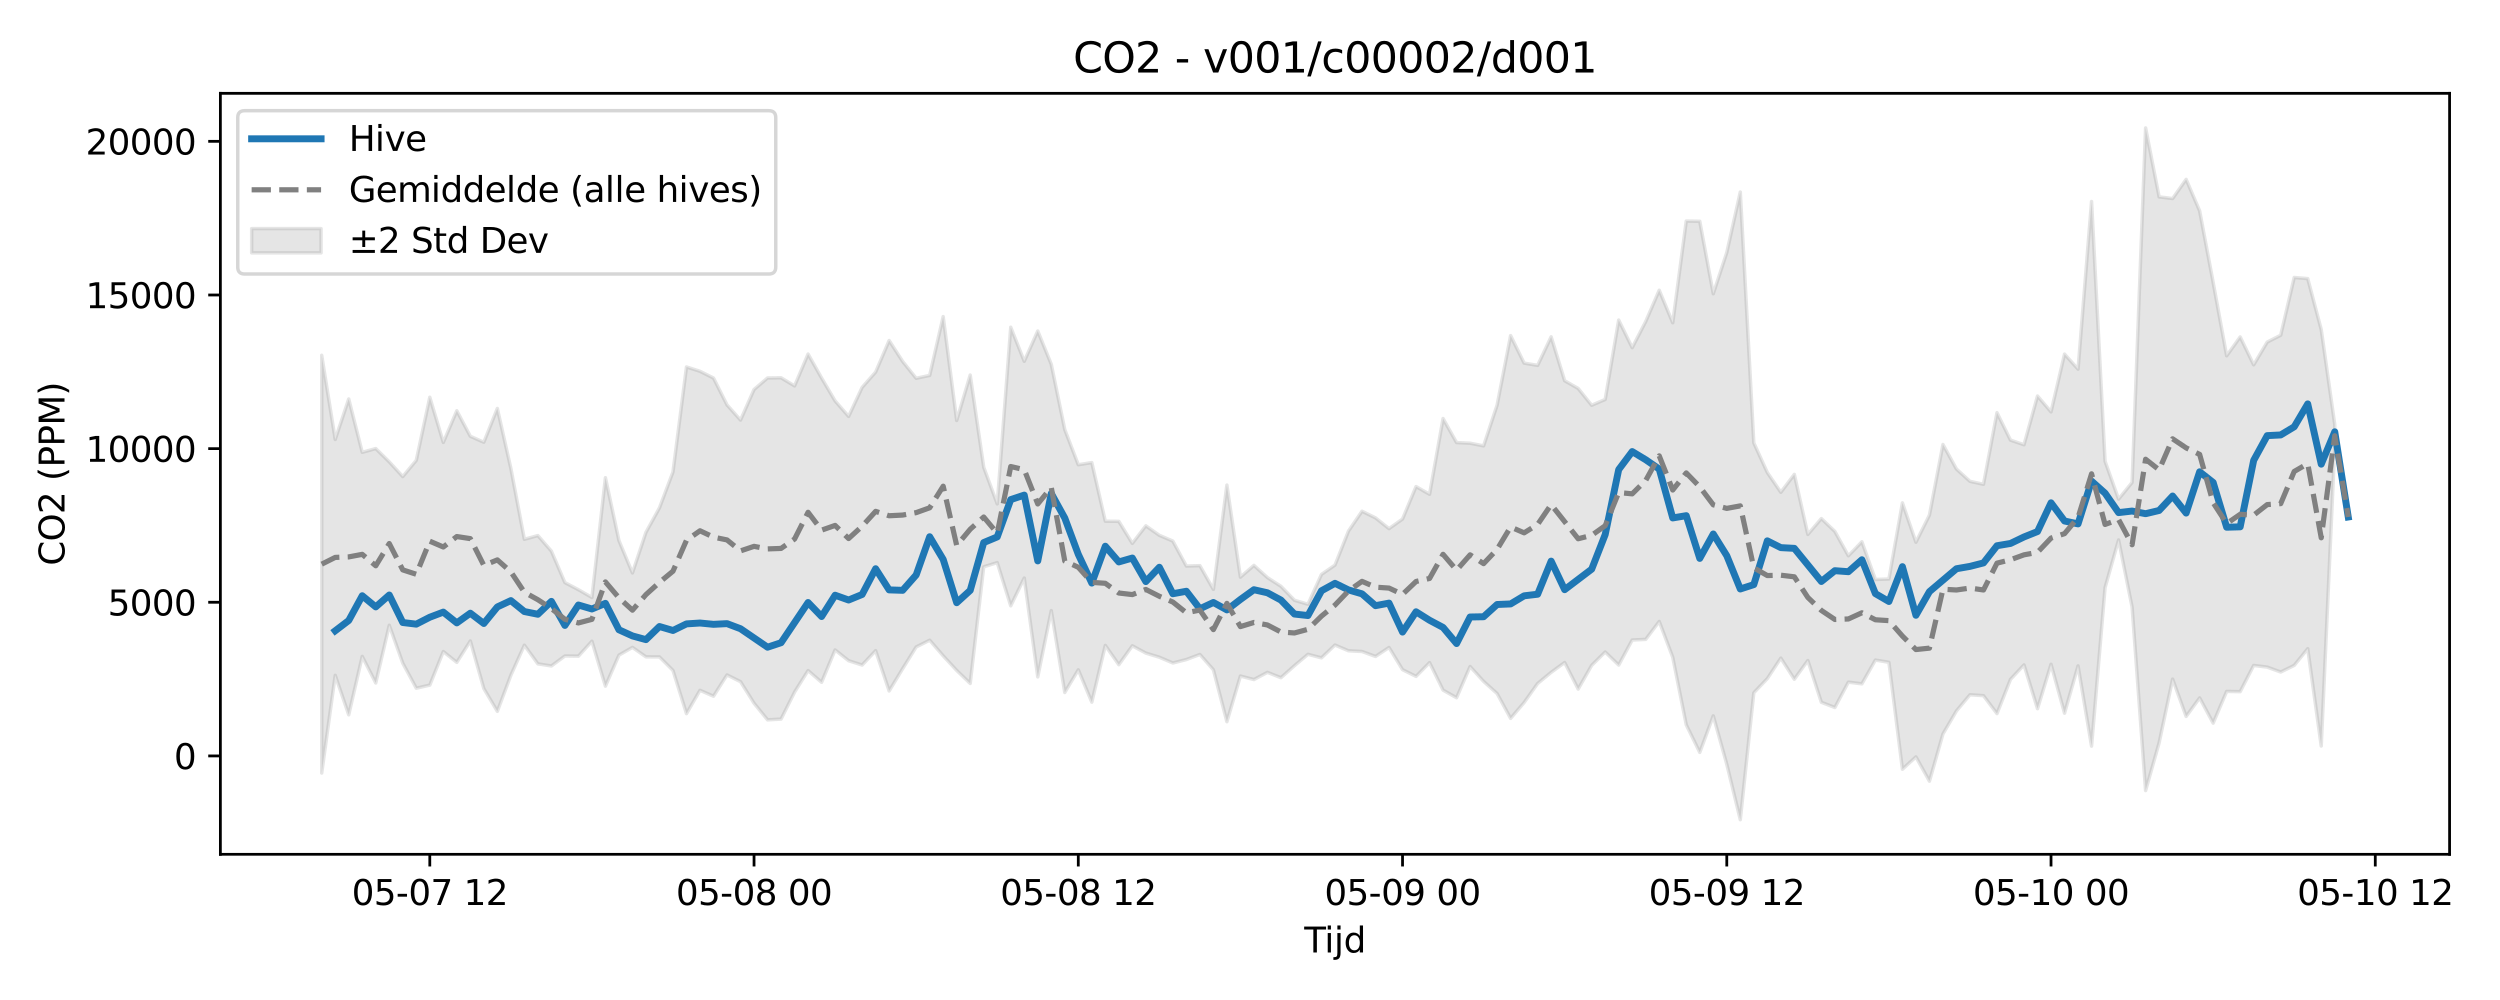 <?xml version="1.0" encoding="utf-8" standalone="no"?>
<!DOCTYPE svg PUBLIC "-//W3C//DTD SVG 1.1//EN"
  "http://www.w3.org/Graphics/SVG/1.1/DTD/svg11.dtd">
<svg xmlns:xlink="http://www.w3.org/1999/xlink" width="720pt" height="288pt" viewBox="0 0 720 288" xmlns="http://www.w3.org/2000/svg" version="1.1">
 <defs>
  <style type="text/css">*{stroke-linejoin: round; stroke-linecap: butt}</style>
 </defs>
 <g id="figure_1">
  <g id="patch_1">
   <path d="M 0 288 
L 720 288 
L 720 0 
L 0 0 
z
" style="fill: #ffffff"/>
  </g>
  <g id="axes_1">
   <g id="patch_2">
    <path d="M 63.47 246.04 
L 705.48 246.04 
L 705.48 26.88 
L 63.47 26.88 
z
" style="fill: #ffffff"/>
   </g>
   <g id="FillBetweenPolyCollection_1">
    <defs>
     <path id="m422401612c" d="M 92.652 -185.68 
L 92.652 -65.363 
L 96.543 -93.505 
L 100.434 -82.131 
L 104.325 -98.96 
L 108.216 -91.301 
L 112.107 -107.933 
L 115.998 -97.008 
L 119.889 -89.794 
L 123.78 -90.684 
L 127.671 -100.357 
L 131.562 -97.239 
L 135.453 -103.407 
L 139.344 -89.686 
L 143.235 -83.14 
L 147.126 -93.519 
L 151.017 -102.191 
L 154.908 -96.809 
L 158.799 -96.2 
L 162.69 -99.08 
L 166.581 -99.02 
L 170.472 -103.33 
L 174.363 -90.382 
L 178.254 -99.32 
L 182.145 -101.553 
L 186.036 -98.819 
L 189.927 -98.802 
L 193.817 -94.908 
L 197.708 -82.474 
L 201.599 -89.199 
L 205.49 -87.486 
L 209.381 -93.615 
L 213.272 -91.675 
L 217.163 -85.473 
L 221.054 -80.681 
L 224.945 -80.901 
L 228.836 -88.665 
L 232.727 -94.877 
L 236.618 -91.498 
L 240.509 -100.819 
L 244.4 -97.719 
L 248.291 -96.469 
L 252.182 -100.609 
L 256.073 -88.999 
L 259.964 -95.415 
L 263.855 -101.674 
L 267.746 -103.624 
L 271.637 -99.119 
L 275.528 -94.916 
L 279.419 -91.164 
L 283.31 -124.753 
L 287.201 -125.964 
L 291.092 -113.519 
L 294.983 -121.52 
L 298.874 -93.05 
L 302.765 -112.157 
L 306.656 -88.56 
L 310.547 -95.089 
L 314.438 -85.779 
L 318.329 -102.124 
L 322.219 -96.565 
L 326.11 -102.01 
L 330.001 -99.909 
L 333.892 -98.719 
L 337.783 -97.058 
L 341.674 -98.05 
L 345.565 -99.514 
L 349.456 -95.096 
L 353.347 -80.148 
L 357.238 -93.297 
L 361.129 -92.284 
L 365.02 -94.365 
L 368.911 -92.819 
L 372.802 -96.28 
L 376.693 -99.556 
L 380.584 -98.536 
L 384.475 -102.232 
L 388.366 -100.572 
L 392.257 -100.37 
L 396.148 -98.937 
L 400.039 -101.522 
L 403.93 -95.131 
L 407.821 -93.196 
L 411.712 -97.162 
L 415.603 -89.238 
L 419.494 -87.047 
L 423.385 -96.052 
L 427.276 -91.756 
L 431.167 -88.255 
L 435.058 -81.105 
L 438.949 -85.672 
L 442.84 -91.15 
L 446.731 -94.362 
L 450.621 -97.201 
L 454.512 -89.548 
L 458.403 -96.372 
L 462.294 -100.225 
L 466.185 -96.469 
L 470.076 -103.677 
L 473.967 -103.855 
L 477.858 -109.017 
L 481.749 -98.706 
L 485.64 -79.256 
L 489.531 -71.3 
L 493.422 -81.832 
L 497.313 -67.902 
L 501.204 -51.922 
L 505.095 -88.48 
L 508.986 -92.554 
L 512.877 -98.465 
L 516.768 -92.375 
L 520.659 -97.773 
L 524.55 -85.744 
L 528.441 -84.231 
L 532.332 -91.541 
L 536.223 -91.051 
L 540.114 -97.902 
L 544.005 -97.25 
L 547.896 -66.457 
L 551.787 -70.019 
L 555.678 -63.018 
L 559.569 -76.612 
L 563.46 -83.253 
L 567.351 -87.905 
L 571.242 -87.647 
L 575.133 -82.477 
L 579.023 -92.339 
L 582.914 -96.51 
L 586.805 -83.893 
L 590.696 -96.688 
L 594.587 -82.596 
L 598.478 -96.231 
L 602.369 -73.108 
L 606.26 -118.762 
L 610.151 -132.502 
L 614.042 -113.176 
L 617.933 -60.318 
L 621.824 -74.056 
L 625.715 -92.42 
L 629.606 -81.668 
L 633.497 -87.007 
L 637.388 -79.734 
L 641.279 -88.873 
L 645.17 -88.795 
L 649.061 -96.348 
L 652.952 -95.87 
L 656.843 -94.456 
L 660.734 -96.355 
L 664.625 -101.179 
L 668.516 -73.151 
L 672.407 -159.269 
L 672.407 -165.727 
L 672.407 -165.727 
L 668.516 -193.085 
L 664.625 -207.764 
L 660.734 -208.085 
L 656.843 -191.453 
L 652.952 -189.482 
L 649.061 -182.925 
L 645.17 -190.96 
L 641.279 -185.532 
L 637.388 -206.665 
L 633.497 -227.267 
L 629.606 -236.348 
L 625.715 -230.821 
L 621.824 -231.303 
L 617.933 -251.158 
L 614.042 -149.058 
L 610.151 -144.246 
L 606.26 -155.158 
L 602.369 -229.968 
L 598.478 -181.679 
L 594.587 -186.022 
L 590.696 -169.373 
L 586.805 -173.948 
L 582.914 -159.912 
L 579.023 -161.246 
L 575.133 -169.149 
L 571.242 -148.526 
L 567.351 -149.377 
L 563.46 -152.914 
L 559.569 -159.995 
L 555.678 -139.65 
L 551.787 -131.84 
L 547.896 -143.177 
L 544.005 -121.255 
L 540.114 -121.112 
L 536.223 -131.975 
L 532.332 -127.935 
L 528.441 -134.952 
L 524.55 -138.652 
L 520.659 -134.091 
L 516.768 -151.38 
L 512.877 -146.218 
L 508.986 -151.923 
L 505.095 -160.464 
L 501.204 -232.692 
L 497.313 -215.269 
L 493.422 -203.398 
L 489.531 -224.273 
L 485.64 -224.339 
L 481.749 -195.043 
L 477.858 -204.41 
L 473.967 -195.405 
L 470.076 -187.867 
L 466.185 -195.826 
L 462.294 -172.957 
L 458.403 -171.284 
L 454.512 -176.129 
L 450.621 -178.351 
L 446.731 -191.001 
L 442.84 -182.778 
L 438.949 -183.419 
L 435.058 -191.349 
L 431.167 -171.33 
L 427.276 -159.59 
L 423.385 -160.361 
L 419.494 -160.539 
L 415.603 -167.466 
L 411.712 -145.643 
L 407.821 -147.87 
L 403.93 -138.522 
L 400.039 -135.748 
L 396.148 -138.855 
L 392.257 -140.767 
L 388.366 -135.053 
L 384.475 -125.25 
L 380.584 -122.577 
L 376.693 -113.974 
L 372.802 -115.13 
L 368.911 -119.146 
L 365.02 -121.654 
L 361.129 -125.171 
L 357.238 -121.781 
L 353.347 -148.303 
L 349.456 -118.25 
L 345.565 -125.094 
L 341.674 -124.976 
L 337.783 -132.17 
L 333.892 -133.83 
L 330.001 -136.563 
L 326.11 -131.509 
L 322.219 -137.857 
L 318.329 -137.898 
L 314.438 -154.778 
L 310.547 -154.159 
L 306.656 -164.275 
L 302.765 -183.097 
L 298.874 -192.668 
L 294.983 -183.943 
L 291.092 -193.761 
L 287.201 -142.874 
L 283.31 -153.441 
L 279.419 -179.985 
L 275.528 -166.902 
L 271.637 -196.823 
L 267.746 -179.886 
L 263.855 -179.053 
L 259.964 -183.906 
L 256.073 -189.927 
L 252.182 -180.844 
L 248.291 -176.427 
L 244.4 -168.076 
L 240.509 -172.541 
L 236.618 -179.135 
L 232.727 -186.038 
L 228.836 -176.857 
L 224.945 -179.202 
L 221.054 -179.145 
L 217.163 -175.826 
L 213.272 -167.02 
L 209.381 -171.393 
L 205.49 -179.125 
L 201.599 -181.074 
L 197.708 -182.317 
L 193.817 -152.088 
L 189.927 -141.74 
L 186.036 -134.695 
L 182.145 -122.988 
L 178.254 -132.321 
L 174.363 -150.43 
L 170.472 -115.924 
L 166.581 -118.168 
L 162.69 -120.222 
L 158.799 -129.279 
L 154.908 -133.758 
L 151.017 -132.68 
L 147.126 -153.106 
L 143.235 -170.363 
L 139.344 -160.638 
L 135.453 -162.352 
L 131.562 -169.705 
L 127.671 -160.577 
L 123.78 -173.592 
L 119.889 -155.428 
L 115.998 -150.739 
L 112.107 -154.984 
L 108.216 -158.815 
L 104.325 -157.735 
L 100.434 -173.093 
L 96.543 -161.429 
L 92.652 -185.68 
z
" style="stroke: #808080; stroke-opacity: 0.2"/>
    </defs>
    <g clip-path="url(#p370c6e7a3f)">
     <use xlink:href="#m422401612c" x="0" y="288" style="fill: #808080; fill-opacity: 0.2; stroke: #808080; stroke-opacity: 0.2"/>
    </g>
   </g>
   <g id="matplotlib.axis_1">
    <g id="xtick_1">
     <g id="line2d_1">
      <defs>
       <path id="mb933df9107" d="M 0 0 
L 0 3.5 
" style="stroke: #000000; stroke-width: 0.8"/>
      </defs>
      <g>
       <use xlink:href="#mb933df9107" x="123.78" y="246.04" style="stroke: #000000; stroke-width: 0.8"/>
      </g>
     </g>
     <g id="text_1">
      <!-- 05-07 12 -->
      <g transform="translate(101.3 260.638) scale(0.1 -0.1)">
       <defs>
        <path id="DejaVuSans-30" d="M 2034 4250 
Q 1547 4250 1301 3770 
Q 1056 3291 1056 2328 
Q 1056 1369 1301 889 
Q 1547 409 2034 409 
Q 2525 409 2770 889 
Q 3016 1369 3016 2328 
Q 3016 3291 2770 3770 
Q 2525 4250 2034 4250 
z
M 2034 4750 
Q 2819 4750 3233 4129 
Q 3647 3509 3647 2328 
Q 3647 1150 3233 529 
Q 2819 -91 2034 -91 
Q 1250 -91 836 529 
Q 422 1150 422 2328 
Q 422 3509 836 4129 
Q 1250 4750 2034 4750 
z
" transform="scale(0.016)"/>
        <path id="DejaVuSans-35" d="M 691 4666 
L 3169 4666 
L 3169 4134 
L 1269 4134 
L 1269 2991 
Q 1406 3038 1543 3061 
Q 1681 3084 1819 3084 
Q 2600 3084 3056 2656 
Q 3513 2228 3513 1497 
Q 3513 744 3044 326 
Q 2575 -91 1722 -91 
Q 1428 -91 1123 -41 
Q 819 9 494 109 
L 494 744 
Q 775 591 1075 516 
Q 1375 441 1709 441 
Q 2250 441 2565 725 
Q 2881 1009 2881 1497 
Q 2881 1984 2565 2268 
Q 2250 2553 1709 2553 
Q 1456 2553 1204 2497 
Q 953 2441 691 2322 
L 691 4666 
z
" transform="scale(0.016)"/>
        <path id="DejaVuSans-2d" d="M 313 2009 
L 1997 2009 
L 1997 1497 
L 313 1497 
L 313 2009 
z
" transform="scale(0.016)"/>
        <path id="DejaVuSans-37" d="M 525 4666 
L 3525 4666 
L 3525 4397 
L 1831 0 
L 1172 0 
L 2766 4134 
L 525 4134 
L 525 4666 
z
" transform="scale(0.016)"/>
        <path id="DejaVuSans-20" transform="scale(0.016)"/>
        <path id="DejaVuSans-31" d="M 794 531 
L 1825 531 
L 1825 4091 
L 703 3866 
L 703 4441 
L 1819 4666 
L 2450 4666 
L 2450 531 
L 3481 531 
L 3481 0 
L 794 0 
L 794 531 
z
" transform="scale(0.016)"/>
        <path id="DejaVuSans-32" d="M 1228 531 
L 3431 531 
L 3431 0 
L 469 0 
L 469 531 
Q 828 903 1448 1529 
Q 2069 2156 2228 2338 
Q 2531 2678 2651 2914 
Q 2772 3150 2772 3378 
Q 2772 3750 2511 3984 
Q 2250 4219 1831 4219 
Q 1534 4219 1204 4116 
Q 875 4013 500 3803 
L 500 4441 
Q 881 4594 1212 4672 
Q 1544 4750 1819 4750 
Q 2544 4750 2975 4387 
Q 3406 4025 3406 3419 
Q 3406 3131 3298 2873 
Q 3191 2616 2906 2266 
Q 2828 2175 2409 1742 
Q 1991 1309 1228 531 
z
" transform="scale(0.016)"/>
       </defs>
       <use xlink:href="#DejaVuSans-30"/>
       <use xlink:href="#DejaVuSans-35" transform="translate(63.623 0)"/>
       <use xlink:href="#DejaVuSans-2d" transform="translate(127.246 0)"/>
       <use xlink:href="#DejaVuSans-30" transform="translate(163.33 0)"/>
       <use xlink:href="#DejaVuSans-37" transform="translate(226.953 0)"/>
       <use xlink:href="#DejaVuSans-20" transform="translate(290.576 0)"/>
       <use xlink:href="#DejaVuSans-31" transform="translate(322.363 0)"/>
       <use xlink:href="#DejaVuSans-32" transform="translate(385.986 0)"/>
      </g>
     </g>
    </g>
    <g id="xtick_2">
     <g id="line2d_2">
      <g>
       <use xlink:href="#mb933df9107" x="217.163" y="246.04" style="stroke: #000000; stroke-width: 0.8"/>
      </g>
     </g>
     <g id="text_2">
      <!-- 05-08 00 -->
      <g transform="translate(194.683 260.638) scale(0.1 -0.1)">
       <defs>
        <path id="DejaVuSans-38" d="M 2034 2216 
Q 1584 2216 1326 1975 
Q 1069 1734 1069 1313 
Q 1069 891 1326 650 
Q 1584 409 2034 409 
Q 2484 409 2743 651 
Q 3003 894 3003 1313 
Q 3003 1734 2745 1975 
Q 2488 2216 2034 2216 
z
M 1403 2484 
Q 997 2584 770 2862 
Q 544 3141 544 3541 
Q 544 4100 942 4425 
Q 1341 4750 2034 4750 
Q 2731 4750 3128 4425 
Q 3525 4100 3525 3541 
Q 3525 3141 3298 2862 
Q 3072 2584 2669 2484 
Q 3125 2378 3379 2068 
Q 3634 1759 3634 1313 
Q 3634 634 3220 271 
Q 2806 -91 2034 -91 
Q 1263 -91 848 271 
Q 434 634 434 1313 
Q 434 1759 690 2068 
Q 947 2378 1403 2484 
z
M 1172 3481 
Q 1172 3119 1398 2916 
Q 1625 2713 2034 2713 
Q 2441 2713 2670 2916 
Q 2900 3119 2900 3481 
Q 2900 3844 2670 4047 
Q 2441 4250 2034 4250 
Q 1625 4250 1398 4047 
Q 1172 3844 1172 3481 
z
" transform="scale(0.016)"/>
       </defs>
       <use xlink:href="#DejaVuSans-30"/>
       <use xlink:href="#DejaVuSans-35" transform="translate(63.623 0)"/>
       <use xlink:href="#DejaVuSans-2d" transform="translate(127.246 0)"/>
       <use xlink:href="#DejaVuSans-30" transform="translate(163.33 0)"/>
       <use xlink:href="#DejaVuSans-38" transform="translate(226.953 0)"/>
       <use xlink:href="#DejaVuSans-20" transform="translate(290.576 0)"/>
       <use xlink:href="#DejaVuSans-30" transform="translate(322.363 0)"/>
       <use xlink:href="#DejaVuSans-30" transform="translate(385.986 0)"/>
      </g>
     </g>
    </g>
    <g id="xtick_3">
     <g id="line2d_3">
      <g>
       <use xlink:href="#mb933df9107" x="310.547" y="246.04" style="stroke: #000000; stroke-width: 0.8"/>
      </g>
     </g>
     <g id="text_3">
      <!-- 05-08 12 -->
      <g transform="translate(288.066 260.638) scale(0.1 -0.1)">
       <use xlink:href="#DejaVuSans-30"/>
       <use xlink:href="#DejaVuSans-35" transform="translate(63.623 0)"/>
       <use xlink:href="#DejaVuSans-2d" transform="translate(127.246 0)"/>
       <use xlink:href="#DejaVuSans-30" transform="translate(163.33 0)"/>
       <use xlink:href="#DejaVuSans-38" transform="translate(226.953 0)"/>
       <use xlink:href="#DejaVuSans-20" transform="translate(290.576 0)"/>
       <use xlink:href="#DejaVuSans-31" transform="translate(322.363 0)"/>
       <use xlink:href="#DejaVuSans-32" transform="translate(385.986 0)"/>
      </g>
     </g>
    </g>
    <g id="xtick_4">
     <g id="line2d_4">
      <g>
       <use xlink:href="#mb933df9107" x="403.93" y="246.04" style="stroke: #000000; stroke-width: 0.8"/>
      </g>
     </g>
     <g id="text_4">
      <!-- 05-09 00 -->
      <g transform="translate(381.449 260.638) scale(0.1 -0.1)">
       <defs>
        <path id="DejaVuSans-39" d="M 703 97 
L 703 672 
Q 941 559 1184 500 
Q 1428 441 1663 441 
Q 2288 441 2617 861 
Q 2947 1281 2994 2138 
Q 2813 1869 2534 1725 
Q 2256 1581 1919 1581 
Q 1219 1581 811 2004 
Q 403 2428 403 3163 
Q 403 3881 828 4315 
Q 1253 4750 1959 4750 
Q 2769 4750 3195 4129 
Q 3622 3509 3622 2328 
Q 3622 1225 3098 567 
Q 2575 -91 1691 -91 
Q 1453 -91 1209 -44 
Q 966 3 703 97 
z
M 1959 2075 
Q 2384 2075 2632 2365 
Q 2881 2656 2881 3163 
Q 2881 3666 2632 3958 
Q 2384 4250 1959 4250 
Q 1534 4250 1286 3958 
Q 1038 3666 1038 3163 
Q 1038 2656 1286 2365 
Q 1534 2075 1959 2075 
z
" transform="scale(0.016)"/>
       </defs>
       <use xlink:href="#DejaVuSans-30"/>
       <use xlink:href="#DejaVuSans-35" transform="translate(63.623 0)"/>
       <use xlink:href="#DejaVuSans-2d" transform="translate(127.246 0)"/>
       <use xlink:href="#DejaVuSans-30" transform="translate(163.33 0)"/>
       <use xlink:href="#DejaVuSans-39" transform="translate(226.953 0)"/>
       <use xlink:href="#DejaVuSans-20" transform="translate(290.576 0)"/>
       <use xlink:href="#DejaVuSans-30" transform="translate(322.363 0)"/>
       <use xlink:href="#DejaVuSans-30" transform="translate(385.986 0)"/>
      </g>
     </g>
    </g>
    <g id="xtick_5">
     <g id="line2d_5">
      <g>
       <use xlink:href="#mb933df9107" x="497.313" y="246.04" style="stroke: #000000; stroke-width: 0.8"/>
      </g>
     </g>
     <g id="text_5">
      <!-- 05-09 12 -->
      <g transform="translate(474.833 260.638) scale(0.1 -0.1)">
       <use xlink:href="#DejaVuSans-30"/>
       <use xlink:href="#DejaVuSans-35" transform="translate(63.623 0)"/>
       <use xlink:href="#DejaVuSans-2d" transform="translate(127.246 0)"/>
       <use xlink:href="#DejaVuSans-30" transform="translate(163.33 0)"/>
       <use xlink:href="#DejaVuSans-39" transform="translate(226.953 0)"/>
       <use xlink:href="#DejaVuSans-20" transform="translate(290.576 0)"/>
       <use xlink:href="#DejaVuSans-31" transform="translate(322.363 0)"/>
       <use xlink:href="#DejaVuSans-32" transform="translate(385.986 0)"/>
      </g>
     </g>
    </g>
    <g id="xtick_6">
     <g id="line2d_6">
      <g>
       <use xlink:href="#mb933df9107" x="590.696" y="246.04" style="stroke: #000000; stroke-width: 0.8"/>
      </g>
     </g>
     <g id="text_6">
      <!-- 05-10 00 -->
      <g transform="translate(568.216 260.638) scale(0.1 -0.1)">
       <use xlink:href="#DejaVuSans-30"/>
       <use xlink:href="#DejaVuSans-35" transform="translate(63.623 0)"/>
       <use xlink:href="#DejaVuSans-2d" transform="translate(127.246 0)"/>
       <use xlink:href="#DejaVuSans-31" transform="translate(163.33 0)"/>
       <use xlink:href="#DejaVuSans-30" transform="translate(226.953 0)"/>
       <use xlink:href="#DejaVuSans-20" transform="translate(290.576 0)"/>
       <use xlink:href="#DejaVuSans-30" transform="translate(322.363 0)"/>
       <use xlink:href="#DejaVuSans-30" transform="translate(385.986 0)"/>
      </g>
     </g>
    </g>
    <g id="xtick_7">
     <g id="line2d_7">
      <g>
       <use xlink:href="#mb933df9107" x="684.08" y="246.04" style="stroke: #000000; stroke-width: 0.8"/>
      </g>
     </g>
     <g id="text_7">
      <!-- 05-10 12 -->
      <g transform="translate(661.599 260.638) scale(0.1 -0.1)">
       <use xlink:href="#DejaVuSans-30"/>
       <use xlink:href="#DejaVuSans-35" transform="translate(63.623 0)"/>
       <use xlink:href="#DejaVuSans-2d" transform="translate(127.246 0)"/>
       <use xlink:href="#DejaVuSans-31" transform="translate(163.33 0)"/>
       <use xlink:href="#DejaVuSans-30" transform="translate(226.953 0)"/>
       <use xlink:href="#DejaVuSans-20" transform="translate(290.576 0)"/>
       <use xlink:href="#DejaVuSans-31" transform="translate(322.363 0)"/>
       <use xlink:href="#DejaVuSans-32" transform="translate(385.986 0)"/>
      </g>
     </g>
    </g>
    <g id="text_8">
     <!-- Tijd -->
     <g transform="translate(375.625 274.317) scale(0.1 -0.1)">
      <defs>
       <path id="DejaVuSans-54" d="M -19 4666 
L 3928 4666 
L 3928 4134 
L 2272 4134 
L 2272 0 
L 1638 0 
L 1638 4134 
L -19 4134 
L -19 4666 
z
" transform="scale(0.016)"/>
       <path id="DejaVuSans-69" d="M 603 3500 
L 1178 3500 
L 1178 0 
L 603 0 
L 603 3500 
z
M 603 4863 
L 1178 4863 
L 1178 4134 
L 603 4134 
L 603 4863 
z
" transform="scale(0.016)"/>
       <path id="DejaVuSans-6a" d="M 603 3500 
L 1178 3500 
L 1178 -63 
Q 1178 -731 923 -1031 
Q 669 -1331 103 -1331 
L -116 -1331 
L -116 -844 
L 38 -844 
Q 366 -844 484 -692 
Q 603 -541 603 -63 
L 603 3500 
z
M 603 4863 
L 1178 4863 
L 1178 4134 
L 603 4134 
L 603 4863 
z
" transform="scale(0.016)"/>
       <path id="DejaVuSans-64" d="M 2906 2969 
L 2906 4863 
L 3481 4863 
L 3481 0 
L 2906 0 
L 2906 525 
Q 2725 213 2448 61 
Q 2172 -91 1784 -91 
Q 1150 -91 751 415 
Q 353 922 353 1747 
Q 353 2572 751 3078 
Q 1150 3584 1784 3584 
Q 2172 3584 2448 3432 
Q 2725 3281 2906 2969 
z
M 947 1747 
Q 947 1113 1208 752 
Q 1469 391 1925 391 
Q 2381 391 2643 752 
Q 2906 1113 2906 1747 
Q 2906 2381 2643 2742 
Q 2381 3103 1925 3103 
Q 1469 3103 1208 2742 
Q 947 2381 947 1747 
z
" transform="scale(0.016)"/>
      </defs>
      <use xlink:href="#DejaVuSans-54"/>
      <use xlink:href="#DejaVuSans-69" transform="translate(57.959 0)"/>
      <use xlink:href="#DejaVuSans-6a" transform="translate(85.742 0)"/>
      <use xlink:href="#DejaVuSans-64" transform="translate(113.525 0)"/>
     </g>
    </g>
   </g>
   <g id="matplotlib.axis_2">
    <g id="ytick_1">
     <g id="line2d_8">
      <defs>
       <path id="m1d5e721ee5" d="M 0 0 
L -3.5 0 
" style="stroke: #000000; stroke-width: 0.8"/>
      </defs>
      <g>
       <use xlink:href="#m1d5e721ee5" x="63.47" y="217.704" style="stroke: #000000; stroke-width: 0.8"/>
      </g>
     </g>
     <g id="text_9">
      <!-- 0 -->
      <g transform="translate(50.108 221.503) scale(0.1 -0.1)">
       <use xlink:href="#DejaVuSans-30"/>
      </g>
     </g>
    </g>
    <g id="ytick_2">
     <g id="line2d_9">
      <g>
       <use xlink:href="#m1d5e721ee5" x="63.47" y="173.455" style="stroke: #000000; stroke-width: 0.8"/>
      </g>
     </g>
     <g id="text_10">
      <!-- 5000 -->
      <g transform="translate(31.02 177.254) scale(0.1 -0.1)">
       <use xlink:href="#DejaVuSans-35"/>
       <use xlink:href="#DejaVuSans-30" transform="translate(63.623 0)"/>
       <use xlink:href="#DejaVuSans-30" transform="translate(127.246 0)"/>
       <use xlink:href="#DejaVuSans-30" transform="translate(190.869 0)"/>
      </g>
     </g>
    </g>
    <g id="ytick_3">
     <g id="line2d_10">
      <g>
       <use xlink:href="#m1d5e721ee5" x="63.47" y="129.207" style="stroke: #000000; stroke-width: 0.8"/>
      </g>
     </g>
     <g id="text_11">
      <!-- 10000 -->
      <g transform="translate(24.657 133.006) scale(0.1 -0.1)">
       <use xlink:href="#DejaVuSans-31"/>
       <use xlink:href="#DejaVuSans-30" transform="translate(63.623 0)"/>
       <use xlink:href="#DejaVuSans-30" transform="translate(127.246 0)"/>
       <use xlink:href="#DejaVuSans-30" transform="translate(190.869 0)"/>
       <use xlink:href="#DejaVuSans-30" transform="translate(254.492 0)"/>
      </g>
     </g>
    </g>
    <g id="ytick_4">
     <g id="line2d_11">
      <g>
       <use xlink:href="#m1d5e721ee5" x="63.47" y="84.958" style="stroke: #000000; stroke-width: 0.8"/>
      </g>
     </g>
     <g id="text_12">
      <!-- 15000 -->
      <g transform="translate(24.657 88.758) scale(0.1 -0.1)">
       <use xlink:href="#DejaVuSans-31"/>
       <use xlink:href="#DejaVuSans-35" transform="translate(63.623 0)"/>
       <use xlink:href="#DejaVuSans-30" transform="translate(127.246 0)"/>
       <use xlink:href="#DejaVuSans-30" transform="translate(190.869 0)"/>
       <use xlink:href="#DejaVuSans-30" transform="translate(254.492 0)"/>
      </g>
     </g>
    </g>
    <g id="ytick_5">
     <g id="line2d_12">
      <g>
       <use xlink:href="#m1d5e721ee5" x="63.47" y="40.71" style="stroke: #000000; stroke-width: 0.8"/>
      </g>
     </g>
     <g id="text_13">
      <!-- 20000 -->
      <g transform="translate(24.657 44.509) scale(0.1 -0.1)">
       <use xlink:href="#DejaVuSans-32"/>
       <use xlink:href="#DejaVuSans-30" transform="translate(63.623 0)"/>
       <use xlink:href="#DejaVuSans-30" transform="translate(127.246 0)"/>
       <use xlink:href="#DejaVuSans-30" transform="translate(190.869 0)"/>
       <use xlink:href="#DejaVuSans-30" transform="translate(254.492 0)"/>
      </g>
     </g>
    </g>
    <g id="text_14">
     <!-- CO2 (PPM) -->
     <g transform="translate(18.578 162.903) rotate(-90) scale(0.1 -0.1)">
      <defs>
       <path id="DejaVuSans-43" d="M 4122 4306 
L 4122 3641 
Q 3803 3938 3442 4084 
Q 3081 4231 2675 4231 
Q 1875 4231 1450 3742 
Q 1025 3253 1025 2328 
Q 1025 1406 1450 917 
Q 1875 428 2675 428 
Q 3081 428 3442 575 
Q 3803 722 4122 1019 
L 4122 359 
Q 3791 134 3420 21 
Q 3050 -91 2638 -91 
Q 1578 -91 968 557 
Q 359 1206 359 2328 
Q 359 3453 968 4101 
Q 1578 4750 2638 4750 
Q 3056 4750 3426 4639 
Q 3797 4528 4122 4306 
z
" transform="scale(0.016)"/>
       <path id="DejaVuSans-4f" d="M 2522 4238 
Q 1834 4238 1429 3725 
Q 1025 3213 1025 2328 
Q 1025 1447 1429 934 
Q 1834 422 2522 422 
Q 3209 422 3611 934 
Q 4013 1447 4013 2328 
Q 4013 3213 3611 3725 
Q 3209 4238 2522 4238 
z
M 2522 4750 
Q 3503 4750 4090 4092 
Q 4678 3434 4678 2328 
Q 4678 1225 4090 567 
Q 3503 -91 2522 -91 
Q 1538 -91 948 565 
Q 359 1222 359 2328 
Q 359 3434 948 4092 
Q 1538 4750 2522 4750 
z
" transform="scale(0.016)"/>
       <path id="DejaVuSans-28" d="M 1984 4856 
Q 1566 4138 1362 3434 
Q 1159 2731 1159 2009 
Q 1159 1288 1364 580 
Q 1569 -128 1984 -844 
L 1484 -844 
Q 1016 -109 783 600 
Q 550 1309 550 2009 
Q 550 2706 781 3412 
Q 1013 4119 1484 4856 
L 1984 4856 
z
" transform="scale(0.016)"/>
       <path id="DejaVuSans-50" d="M 1259 4147 
L 1259 2394 
L 2053 2394 
Q 2494 2394 2734 2622 
Q 2975 2850 2975 3272 
Q 2975 3691 2734 3919 
Q 2494 4147 2053 4147 
L 1259 4147 
z
M 628 4666 
L 2053 4666 
Q 2838 4666 3239 4311 
Q 3641 3956 3641 3272 
Q 3641 2581 3239 2228 
Q 2838 1875 2053 1875 
L 1259 1875 
L 1259 0 
L 628 0 
L 628 4666 
z
" transform="scale(0.016)"/>
       <path id="DejaVuSans-4d" d="M 628 4666 
L 1569 4666 
L 2759 1491 
L 3956 4666 
L 4897 4666 
L 4897 0 
L 4281 0 
L 4281 4097 
L 3078 897 
L 2444 897 
L 1241 4097 
L 1241 0 
L 628 0 
L 628 4666 
z
" transform="scale(0.016)"/>
       <path id="DejaVuSans-29" d="M 513 4856 
L 1013 4856 
Q 1481 4119 1714 3412 
Q 1947 2706 1947 2009 
Q 1947 1309 1714 600 
Q 1481 -109 1013 -844 
L 513 -844 
Q 928 -128 1133 580 
Q 1338 1288 1338 2009 
Q 1338 2731 1133 3434 
Q 928 4138 513 4856 
z
" transform="scale(0.016)"/>
      </defs>
      <use xlink:href="#DejaVuSans-43"/>
      <use xlink:href="#DejaVuSans-4f" transform="translate(69.824 0)"/>
      <use xlink:href="#DejaVuSans-32" transform="translate(148.535 0)"/>
      <use xlink:href="#DejaVuSans-20" transform="translate(212.158 0)"/>
      <use xlink:href="#DejaVuSans-28" transform="translate(243.945 0)"/>
      <use xlink:href="#DejaVuSans-50" transform="translate(282.959 0)"/>
      <use xlink:href="#DejaVuSans-50" transform="translate(343.262 0)"/>
      <use xlink:href="#DejaVuSans-4d" transform="translate(403.564 0)"/>
      <use xlink:href="#DejaVuSans-29" transform="translate(489.844 0)"/>
     </g>
    </g>
   </g>
   <g id="line2d_13">
    <path d="M 96.543 181.668 
L 100.434 178.703 
L 104.325 171.575 
L 108.216 174.786 
L 112.107 171.367 
L 115.998 179.284 
L 119.889 179.756 
L 123.78 177.762 
L 127.671 176.287 
L 131.562 179.39 
L 135.453 176.601 
L 139.344 179.564 
L 143.235 174.797 
L 147.126 172.973 
L 151.017 176.123 
L 154.908 176.907 
L 158.799 173.199 
L 162.69 180.119 
L 166.581 174.243 
L 170.472 175.387 
L 174.363 173.769 
L 178.254 181.373 
L 182.145 183.146 
L 186.036 184.214 
L 189.927 180.438 
L 193.817 181.579 
L 197.708 179.68 
L 201.599 179.429 
L 205.49 179.809 
L 209.381 179.606 
L 213.272 181.075 
L 221.054 186.396 
L 224.945 185.101 
L 232.727 173.523 
L 236.618 177.559 
L 240.509 171.423 
L 244.4 172.806 
L 248.291 171.207 
L 252.182 163.796 
L 256.073 169.889 
L 259.964 170.013 
L 263.855 165.591 
L 267.746 154.583 
L 271.637 161.113 
L 275.528 173.579 
L 279.419 170.035 
L 283.31 156.257 
L 287.201 154.632 
L 291.092 143.888 
L 294.983 142.592 
L 298.874 161.539 
L 302.765 142.127 
L 306.656 149.192 
L 310.547 159.641 
L 314.438 167.924 
L 318.329 157.313 
L 322.219 161.836 
L 326.11 160.715 
L 330.001 167.494 
L 333.892 163.373 
L 337.783 170.995 
L 341.674 170.283 
L 345.565 175.331 
L 349.456 173.517 
L 353.347 175.65 
L 357.238 172.65 
L 361.129 169.839 
L 365.02 170.721 
L 368.911 172.821 
L 372.802 176.848 
L 376.693 177.275 
L 380.584 170.145 
L 384.475 167.998 
L 388.366 169.898 
L 392.257 171.027 
L 396.148 174.435 
L 400.039 173.697 
L 403.93 182.034 
L 407.821 176.193 
L 411.712 178.632 
L 415.603 180.703 
L 419.494 185.34 
L 423.385 177.697 
L 427.276 177.623 
L 431.167 174.097 
L 435.058 173.933 
L 438.949 171.597 
L 442.84 171.137 
L 446.731 161.611 
L 450.621 169.824 
L 458.403 163.921 
L 462.294 153.962 
L 466.185 135.242 
L 470.076 130.052 
L 473.967 132.404 
L 477.858 135.087 
L 481.749 149.167 
L 485.64 148.514 
L 489.531 160.815 
L 493.422 153.787 
L 497.313 160.048 
L 501.204 169.626 
L 505.095 168.367 
L 508.986 155.765 
L 512.877 157.718 
L 516.768 157.924 
L 524.55 167.468 
L 528.441 164.358 
L 532.332 164.65 
L 536.223 161.213 
L 540.114 170.963 
L 544.005 173.23 
L 547.896 163.201 
L 551.787 177.196 
L 555.678 170.39 
L 563.46 163.797 
L 567.351 163.119 
L 571.242 162.122 
L 575.133 157.172 
L 579.023 156.514 
L 582.914 154.644 
L 586.805 153.083 
L 590.696 144.812 
L 594.587 150.048 
L 598.478 150.88 
L 602.369 138.564 
L 606.26 142.039 
L 610.151 147.632 
L 614.042 147.181 
L 617.933 147.946 
L 621.824 147.018 
L 625.715 142.856 
L 629.606 147.762 
L 633.497 135.879 
L 637.388 138.95 
L 641.279 151.841 
L 645.17 151.729 
L 649.061 132.579 
L 652.952 125.463 
L 656.843 125.264 
L 660.734 122.918 
L 664.625 116.325 
L 668.516 133.68 
L 672.407 124.36 
L 676.298 148.893 
L 676.298 148.893 
" clip-path="url(#p370c6e7a3f)" style="fill: none; stroke: #1f77b4; stroke-width: 2; stroke-linecap: square"/>
   </g>
   <g id="line2d_14">
    <path d="M 92.652 162.479 
L 96.543 160.533 
L 100.434 160.388 
L 104.325 159.652 
L 108.216 162.942 
L 112.107 156.541 
L 115.998 164.126 
L 119.889 165.389 
L 123.78 155.862 
L 127.671 157.533 
L 131.562 154.528 
L 135.453 155.121 
L 139.344 162.838 
L 143.235 161.249 
L 147.126 164.687 
L 151.017 170.565 
L 154.908 172.717 
L 158.799 175.261 
L 162.69 178.349 
L 166.581 179.406 
L 170.472 178.373 
L 174.363 167.594 
L 178.254 172.179 
L 182.145 175.73 
L 186.036 171.243 
L 189.927 167.729 
L 193.817 164.502 
L 197.708 155.605 
L 201.599 152.863 
L 205.49 154.695 
L 209.381 155.496 
L 213.272 158.653 
L 217.163 157.35 
L 221.054 158.087 
L 224.945 157.948 
L 228.836 155.239 
L 232.727 147.543 
L 236.618 152.684 
L 240.509 151.32 
L 244.4 155.102 
L 248.291 151.552 
L 252.182 147.273 
L 256.073 148.537 
L 259.964 148.339 
L 263.855 147.636 
L 267.746 146.245 
L 271.637 140.029 
L 275.528 157.091 
L 279.419 152.425 
L 283.31 148.903 
L 287.201 153.581 
L 291.092 134.36 
L 294.983 135.268 
L 298.874 145.141 
L 302.765 140.373 
L 306.656 161.583 
L 310.547 163.376 
L 314.438 167.721 
L 318.329 167.989 
L 322.219 170.789 
L 326.11 171.241 
L 330.001 169.764 
L 333.892 171.726 
L 337.783 173.386 
L 341.674 176.487 
L 345.565 175.696 
L 349.456 181.327 
L 353.347 173.775 
L 357.238 180.461 
L 361.129 179.272 
L 365.02 179.991 
L 368.911 182.017 
L 372.802 182.295 
L 376.693 181.235 
L 380.584 177.444 
L 384.475 174.259 
L 388.366 170.188 
L 392.257 167.432 
L 396.148 169.104 
L 400.039 169.365 
L 403.93 171.174 
L 407.821 167.467 
L 411.712 166.597 
L 415.603 159.648 
L 419.494 164.207 
L 423.385 159.793 
L 427.276 162.327 
L 431.167 158.208 
L 435.058 151.773 
L 438.949 153.454 
L 442.84 151.036 
L 446.731 145.318 
L 454.512 155.161 
L 458.403 154.172 
L 462.294 151.409 
L 466.185 141.853 
L 470.076 142.228 
L 473.967 138.37 
L 477.858 131.287 
L 481.749 141.126 
L 485.64 136.202 
L 489.531 140.213 
L 493.422 145.385 
L 497.313 146.414 
L 501.204 145.693 
L 505.095 163.528 
L 508.986 165.762 
L 512.877 165.659 
L 516.768 166.122 
L 520.659 172.068 
L 524.55 175.802 
L 528.441 178.409 
L 532.332 178.262 
L 536.223 176.487 
L 540.114 178.493 
L 544.005 178.747 
L 547.896 183.183 
L 551.787 187.071 
L 555.678 186.666 
L 559.569 169.696 
L 563.46 169.917 
L 567.351 169.359 
L 571.242 169.914 
L 575.133 162.187 
L 579.023 161.208 
L 582.914 159.789 
L 586.805 159.079 
L 590.696 154.969 
L 594.587 153.691 
L 598.478 149.045 
L 602.369 136.462 
L 606.26 151.04 
L 610.151 149.626 
L 614.042 156.883 
L 617.933 132.262 
L 621.824 135.321 
L 625.715 126.379 
L 629.606 128.992 
L 633.497 130.863 
L 637.388 144.8 
L 641.279 150.798 
L 645.17 148.122 
L 649.061 148.363 
L 652.952 145.324 
L 656.843 145.046 
L 660.734 135.78 
L 664.625 133.528 
L 668.516 154.882 
L 672.407 125.502 
L 676.298 148.893 
L 676.298 148.893 
" clip-path="url(#p370c6e7a3f)" style="fill: none; stroke-dasharray: 5.55,2.4; stroke-dashoffset: 0; stroke: #808080; stroke-width: 1.5"/>
   </g>
   <g id="patch_3">
    <path d="M 63.47 246.04 
L 63.47 26.88 
" style="fill: none; stroke: #000000; stroke-width: 0.8; stroke-linejoin: miter; stroke-linecap: square"/>
   </g>
   <g id="patch_4">
    <path d="M 705.48 246.04 
L 705.48 26.88 
" style="fill: none; stroke: #000000; stroke-width: 0.8; stroke-linejoin: miter; stroke-linecap: square"/>
   </g>
   <g id="patch_5">
    <path d="M 63.47 246.04 
L 705.48 246.04 
" style="fill: none; stroke: #000000; stroke-width: 0.8; stroke-linejoin: miter; stroke-linecap: square"/>
   </g>
   <g id="patch_6">
    <path d="M 63.47 26.88 
L 705.48 26.88 
" style="fill: none; stroke: #000000; stroke-width: 0.8; stroke-linejoin: miter; stroke-linecap: square"/>
   </g>
   <g id="text_15">
    <!-- CO2 - v001/c00002/d001 -->
    <g transform="translate(309.072 20.88) scale(0.12 -0.12)">
     <defs>
      <path id="DejaVuSans-76" d="M 191 3500 
L 800 3500 
L 1894 563 
L 2988 3500 
L 3597 3500 
L 2284 0 
L 1503 0 
L 191 3500 
z
" transform="scale(0.016)"/>
      <path id="DejaVuSans-2f" d="M 1625 4666 
L 2156 4666 
L 531 -594 
L 0 -594 
L 1625 4666 
z
" transform="scale(0.016)"/>
      <path id="DejaVuSans-63" d="M 3122 3366 
L 3122 2828 
Q 2878 2963 2633 3030 
Q 2388 3097 2138 3097 
Q 1578 3097 1268 2742 
Q 959 2388 959 1747 
Q 959 1106 1268 751 
Q 1578 397 2138 397 
Q 2388 397 2633 464 
Q 2878 531 3122 666 
L 3122 134 
Q 2881 22 2623 -34 
Q 2366 -91 2075 -91 
Q 1284 -91 818 406 
Q 353 903 353 1747 
Q 353 2603 823 3093 
Q 1294 3584 2113 3584 
Q 2378 3584 2631 3529 
Q 2884 3475 3122 3366 
z
" transform="scale(0.016)"/>
     </defs>
     <use xlink:href="#DejaVuSans-43"/>
     <use xlink:href="#DejaVuSans-4f" transform="translate(69.824 0)"/>
     <use xlink:href="#DejaVuSans-32" transform="translate(148.535 0)"/>
     <use xlink:href="#DejaVuSans-20" transform="translate(212.158 0)"/>
     <use xlink:href="#DejaVuSans-2d" transform="translate(243.945 0)"/>
     <use xlink:href="#DejaVuSans-20" transform="translate(280.029 0)"/>
     <use xlink:href="#DejaVuSans-76" transform="translate(311.816 0)"/>
     <use xlink:href="#DejaVuSans-30" transform="translate(370.996 0)"/>
     <use xlink:href="#DejaVuSans-30" transform="translate(434.619 0)"/>
     <use xlink:href="#DejaVuSans-31" transform="translate(498.242 0)"/>
     <use xlink:href="#DejaVuSans-2f" transform="translate(561.865 0)"/>
     <use xlink:href="#DejaVuSans-63" transform="translate(595.557 0)"/>
     <use xlink:href="#DejaVuSans-30" transform="translate(650.537 0)"/>
     <use xlink:href="#DejaVuSans-30" transform="translate(714.16 0)"/>
     <use xlink:href="#DejaVuSans-30" transform="translate(777.783 0)"/>
     <use xlink:href="#DejaVuSans-30" transform="translate(841.406 0)"/>
     <use xlink:href="#DejaVuSans-32" transform="translate(905.029 0)"/>
     <use xlink:href="#DejaVuSans-2f" transform="translate(968.652 0)"/>
     <use xlink:href="#DejaVuSans-64" transform="translate(1002.344 0)"/>
     <use xlink:href="#DejaVuSans-30" transform="translate(1065.82 0)"/>
     <use xlink:href="#DejaVuSans-30" transform="translate(1129.443 0)"/>
     <use xlink:href="#DejaVuSans-31" transform="translate(1193.066 0)"/>
    </g>
   </g>
   <g id="legend_1">
    <g id="patch_7">
     <path d="M 70.47 78.914 
L 221.414 78.914 
Q 223.414 78.914 223.414 76.914 
L 223.414 33.88 
Q 223.414 31.88 221.414 31.88 
L 70.47 31.88 
Q 68.47 31.88 68.47 33.88 
L 68.47 76.914 
Q 68.47 78.914 70.47 78.914 
z
" style="fill: #ffffff; opacity: 0.8; stroke: #cccccc; stroke-linejoin: miter"/>
    </g>
    <g id="line2d_15">
     <path d="M 72.47 39.978 
L 82.47 39.978 
L 92.47 39.978 
" style="fill: none; stroke: #1f77b4; stroke-width: 2; stroke-linecap: square"/>
    </g>
    <g id="text_16">
     <!-- Hive -->
     <g transform="translate(100.47 43.478) scale(0.1 -0.1)">
      <defs>
       <path id="DejaVuSans-48" d="M 628 4666 
L 1259 4666 
L 1259 2753 
L 3553 2753 
L 3553 4666 
L 4184 4666 
L 4184 0 
L 3553 0 
L 3553 2222 
L 1259 2222 
L 1259 0 
L 628 0 
L 628 4666 
z
" transform="scale(0.016)"/>
       <path id="DejaVuSans-65" d="M 3597 1894 
L 3597 1613 
L 953 1613 
Q 991 1019 1311 708 
Q 1631 397 2203 397 
Q 2534 397 2845 478 
Q 3156 559 3463 722 
L 3463 178 
Q 3153 47 2828 -22 
Q 2503 -91 2169 -91 
Q 1331 -91 842 396 
Q 353 884 353 1716 
Q 353 2575 817 3079 
Q 1281 3584 2069 3584 
Q 2775 3584 3186 3129 
Q 3597 2675 3597 1894 
z
M 3022 2063 
Q 3016 2534 2758 2815 
Q 2500 3097 2075 3097 
Q 1594 3097 1305 2825 
Q 1016 2553 972 2059 
L 3022 2063 
z
" transform="scale(0.016)"/>
      </defs>
      <use xlink:href="#DejaVuSans-48"/>
      <use xlink:href="#DejaVuSans-69" transform="translate(75.195 0)"/>
      <use xlink:href="#DejaVuSans-76" transform="translate(102.979 0)"/>
      <use xlink:href="#DejaVuSans-65" transform="translate(162.158 0)"/>
     </g>
    </g>
    <g id="line2d_16">
     <path d="M 72.47 54.657 
L 82.47 54.657 
L 92.47 54.657 
" style="fill: none; stroke-dasharray: 5.55,2.4; stroke-dashoffset: 0; stroke: #808080; stroke-width: 1.5"/>
    </g>
    <g id="text_17">
     <!-- Gemiddelde (alle hives) -->
     <g transform="translate(100.47 58.157) scale(0.1 -0.1)">
      <defs>
       <path id="DejaVuSans-47" d="M 3809 666 
L 3809 1919 
L 2778 1919 
L 2778 2438 
L 4434 2438 
L 4434 434 
Q 4069 175 3628 42 
Q 3188 -91 2688 -91 
Q 1594 -91 976 548 
Q 359 1188 359 2328 
Q 359 3472 976 4111 
Q 1594 4750 2688 4750 
Q 3144 4750 3555 4637 
Q 3966 4525 4313 4306 
L 4313 3634 
Q 3963 3931 3569 4081 
Q 3175 4231 2741 4231 
Q 1884 4231 1454 3753 
Q 1025 3275 1025 2328 
Q 1025 1384 1454 906 
Q 1884 428 2741 428 
Q 3075 428 3337 486 
Q 3600 544 3809 666 
z
" transform="scale(0.016)"/>
       <path id="DejaVuSans-6d" d="M 3328 2828 
Q 3544 3216 3844 3400 
Q 4144 3584 4550 3584 
Q 5097 3584 5394 3201 
Q 5691 2819 5691 2113 
L 5691 0 
L 5113 0 
L 5113 2094 
Q 5113 2597 4934 2840 
Q 4756 3084 4391 3084 
Q 3944 3084 3684 2787 
Q 3425 2491 3425 1978 
L 3425 0 
L 2847 0 
L 2847 2094 
Q 2847 2600 2669 2842 
Q 2491 3084 2119 3084 
Q 1678 3084 1418 2786 
Q 1159 2488 1159 1978 
L 1159 0 
L 581 0 
L 581 3500 
L 1159 3500 
L 1159 2956 
Q 1356 3278 1631 3431 
Q 1906 3584 2284 3584 
Q 2666 3584 2933 3390 
Q 3200 3197 3328 2828 
z
" transform="scale(0.016)"/>
       <path id="DejaVuSans-6c" d="M 603 4863 
L 1178 4863 
L 1178 0 
L 603 0 
L 603 4863 
z
" transform="scale(0.016)"/>
       <path id="DejaVuSans-61" d="M 2194 1759 
Q 1497 1759 1228 1600 
Q 959 1441 959 1056 
Q 959 750 1161 570 
Q 1363 391 1709 391 
Q 2188 391 2477 730 
Q 2766 1069 2766 1631 
L 2766 1759 
L 2194 1759 
z
M 3341 1997 
L 3341 0 
L 2766 0 
L 2766 531 
Q 2569 213 2275 61 
Q 1981 -91 1556 -91 
Q 1019 -91 701 211 
Q 384 513 384 1019 
Q 384 1609 779 1909 
Q 1175 2209 1959 2209 
L 2766 2209 
L 2766 2266 
Q 2766 2663 2505 2880 
Q 2244 3097 1772 3097 
Q 1472 3097 1187 3025 
Q 903 2953 641 2809 
L 641 3341 
Q 956 3463 1253 3523 
Q 1550 3584 1831 3584 
Q 2591 3584 2966 3190 
Q 3341 2797 3341 1997 
z
" transform="scale(0.016)"/>
       <path id="DejaVuSans-68" d="M 3513 2113 
L 3513 0 
L 2938 0 
L 2938 2094 
Q 2938 2591 2744 2837 
Q 2550 3084 2163 3084 
Q 1697 3084 1428 2787 
Q 1159 2491 1159 1978 
L 1159 0 
L 581 0 
L 581 4863 
L 1159 4863 
L 1159 2956 
Q 1366 3272 1645 3428 
Q 1925 3584 2291 3584 
Q 2894 3584 3203 3211 
Q 3513 2838 3513 2113 
z
" transform="scale(0.016)"/>
       <path id="DejaVuSans-73" d="M 2834 3397 
L 2834 2853 
Q 2591 2978 2328 3040 
Q 2066 3103 1784 3103 
Q 1356 3103 1142 2972 
Q 928 2841 928 2578 
Q 928 2378 1081 2264 
Q 1234 2150 1697 2047 
L 1894 2003 
Q 2506 1872 2764 1633 
Q 3022 1394 3022 966 
Q 3022 478 2636 193 
Q 2250 -91 1575 -91 
Q 1294 -91 989 -36 
Q 684 19 347 128 
L 347 722 
Q 666 556 975 473 
Q 1284 391 1588 391 
Q 1994 391 2212 530 
Q 2431 669 2431 922 
Q 2431 1156 2273 1281 
Q 2116 1406 1581 1522 
L 1381 1569 
Q 847 1681 609 1914 
Q 372 2147 372 2553 
Q 372 3047 722 3315 
Q 1072 3584 1716 3584 
Q 2034 3584 2315 3537 
Q 2597 3491 2834 3397 
z
" transform="scale(0.016)"/>
      </defs>
      <use xlink:href="#DejaVuSans-47"/>
      <use xlink:href="#DejaVuSans-65" transform="translate(77.49 0)"/>
      <use xlink:href="#DejaVuSans-6d" transform="translate(139.014 0)"/>
      <use xlink:href="#DejaVuSans-69" transform="translate(236.426 0)"/>
      <use xlink:href="#DejaVuSans-64" transform="translate(264.209 0)"/>
      <use xlink:href="#DejaVuSans-64" transform="translate(327.686 0)"/>
      <use xlink:href="#DejaVuSans-65" transform="translate(391.162 0)"/>
      <use xlink:href="#DejaVuSans-6c" transform="translate(452.686 0)"/>
      <use xlink:href="#DejaVuSans-64" transform="translate(480.469 0)"/>
      <use xlink:href="#DejaVuSans-65" transform="translate(543.945 0)"/>
      <use xlink:href="#DejaVuSans-20" transform="translate(605.469 0)"/>
      <use xlink:href="#DejaVuSans-28" transform="translate(637.256 0)"/>
      <use xlink:href="#DejaVuSans-61" transform="translate(676.27 0)"/>
      <use xlink:href="#DejaVuSans-6c" transform="translate(737.549 0)"/>
      <use xlink:href="#DejaVuSans-6c" transform="translate(765.332 0)"/>
      <use xlink:href="#DejaVuSans-65" transform="translate(793.115 0)"/>
      <use xlink:href="#DejaVuSans-20" transform="translate(854.639 0)"/>
      <use xlink:href="#DejaVuSans-68" transform="translate(886.426 0)"/>
      <use xlink:href="#DejaVuSans-69" transform="translate(949.805 0)"/>
      <use xlink:href="#DejaVuSans-76" transform="translate(977.588 0)"/>
      <use xlink:href="#DejaVuSans-65" transform="translate(1036.768 0)"/>
      <use xlink:href="#DejaVuSans-73" transform="translate(1098.291 0)"/>
      <use xlink:href="#DejaVuSans-29" transform="translate(1150.391 0)"/>
     </g>
    </g>
    <g id="patch_8">
     <path d="M 72.47 72.835 
L 92.47 72.835 
L 92.47 65.835 
L 72.47 65.835 
z
" style="fill: #808080; fill-opacity: 0.2; stroke: #808080; stroke-opacity: 0.2; stroke-linejoin: miter"/>
    </g>
    <g id="text_18">
     <!-- ±2 Std Dev -->
     <g transform="translate(100.47 72.835) scale(0.1 -0.1)">
      <defs>
       <path id="DejaVuSans-b1" d="M 2944 4013 
L 2944 2803 
L 4684 2803 
L 4684 2272 
L 2944 2272 
L 2944 1063 
L 2419 1063 
L 2419 2272 
L 678 2272 
L 678 2803 
L 2419 2803 
L 2419 4013 
L 2944 4013 
z
M 678 531 
L 4684 531 
L 4684 0 
L 678 0 
L 678 531 
z
" transform="scale(0.016)"/>
       <path id="DejaVuSans-53" d="M 3425 4513 
L 3425 3897 
Q 3066 4069 2747 4153 
Q 2428 4238 2131 4238 
Q 1616 4238 1336 4038 
Q 1056 3838 1056 3469 
Q 1056 3159 1242 3001 
Q 1428 2844 1947 2747 
L 2328 2669 
Q 3034 2534 3370 2195 
Q 3706 1856 3706 1288 
Q 3706 609 3251 259 
Q 2797 -91 1919 -91 
Q 1588 -91 1214 -16 
Q 841 59 441 206 
L 441 856 
Q 825 641 1194 531 
Q 1563 422 1919 422 
Q 2459 422 2753 634 
Q 3047 847 3047 1241 
Q 3047 1584 2836 1778 
Q 2625 1972 2144 2069 
L 1759 2144 
Q 1053 2284 737 2584 
Q 422 2884 422 3419 
Q 422 4038 858 4394 
Q 1294 4750 2059 4750 
Q 2388 4750 2728 4690 
Q 3069 4631 3425 4513 
z
" transform="scale(0.016)"/>
       <path id="DejaVuSans-74" d="M 1172 4494 
L 1172 3500 
L 2356 3500 
L 2356 3053 
L 1172 3053 
L 1172 1153 
Q 1172 725 1289 603 
Q 1406 481 1766 481 
L 2356 481 
L 2356 0 
L 1766 0 
Q 1100 0 847 248 
Q 594 497 594 1153 
L 594 3053 
L 172 3053 
L 172 3500 
L 594 3500 
L 594 4494 
L 1172 4494 
z
" transform="scale(0.016)"/>
       <path id="DejaVuSans-44" d="M 1259 4147 
L 1259 519 
L 2022 519 
Q 2988 519 3436 956 
Q 3884 1394 3884 2338 
Q 3884 3275 3436 3711 
Q 2988 4147 2022 4147 
L 1259 4147 
z
M 628 4666 
L 1925 4666 
Q 3281 4666 3915 4102 
Q 4550 3538 4550 2338 
Q 4550 1131 3912 565 
Q 3275 0 1925 0 
L 628 0 
L 628 4666 
z
" transform="scale(0.016)"/>
      </defs>
      <use xlink:href="#DejaVuSans-b1"/>
      <use xlink:href="#DejaVuSans-32" transform="translate(83.789 0)"/>
      <use xlink:href="#DejaVuSans-20" transform="translate(147.412 0)"/>
      <use xlink:href="#DejaVuSans-53" transform="translate(179.199 0)"/>
      <use xlink:href="#DejaVuSans-74" transform="translate(242.676 0)"/>
      <use xlink:href="#DejaVuSans-64" transform="translate(281.885 0)"/>
      <use xlink:href="#DejaVuSans-20" transform="translate(345.361 0)"/>
      <use xlink:href="#DejaVuSans-44" transform="translate(377.148 0)"/>
      <use xlink:href="#DejaVuSans-65" transform="translate(454.15 0)"/>
      <use xlink:href="#DejaVuSans-76" transform="translate(515.674 0)"/>
     </g>
    </g>
   </g>
  </g>
 </g>
 <defs>
  <clipPath id="p370c6e7a3f">
   <rect x="63.47" y="26.88" width="642.01" height="219.16"/>
  </clipPath>
 </defs>
</svg>
